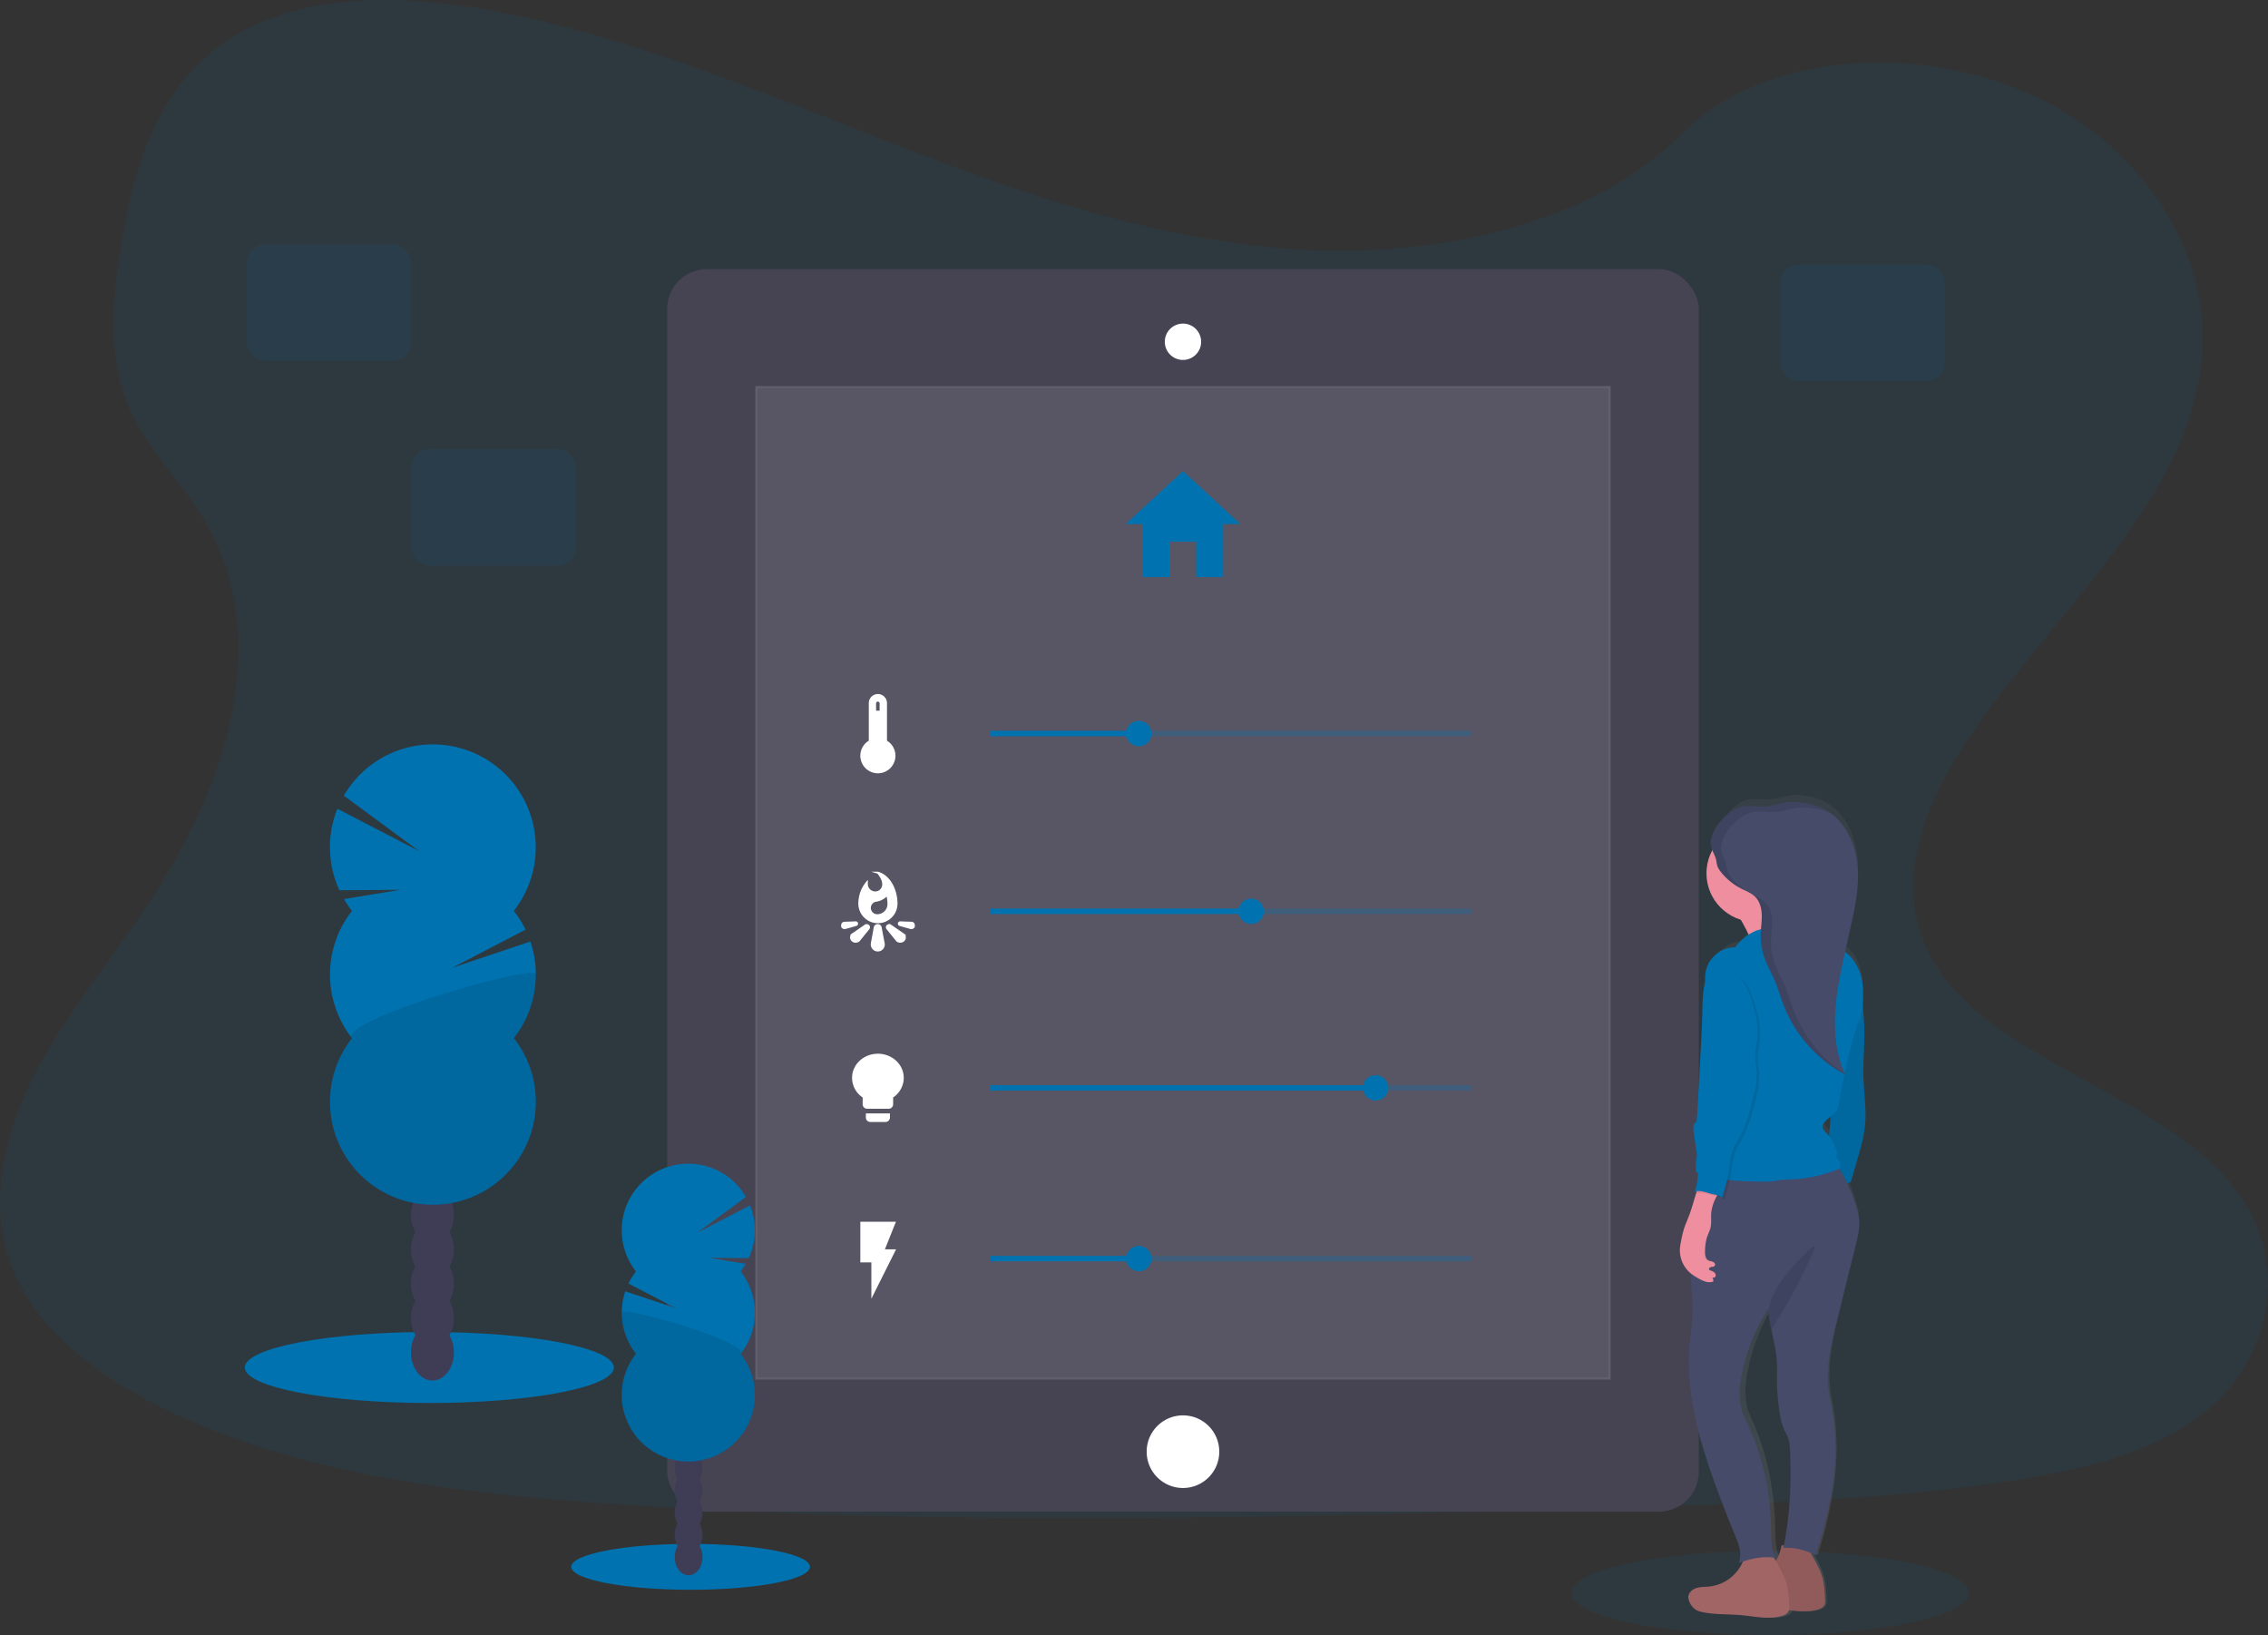 <svg id="fe68a858-d407-4692-b55a-9dffb576a509" data-name="Layer 1" xmlns="http://www.w3.org/2000/svg" xmlns:xlink="http://www.w3.org/1999/xlink" width="1130" height="814.56" viewBox="0 0 1130 814.56"><rect x="0" y="0" width="1130" height="814.56" fill="#333333" stroke="none"/><defs><linearGradient id="b5ddeed3-b78d-400e-805e-1392ba69a239" x1="283.68" y1="848.61" x2="283.68" y2="438.71" gradientTransform="matrix(-1, 0, 0, 1, 1204, 0)" gradientUnits="userSpaceOnUse"><stop offset="0" stop-color="gray" stop-opacity="0.25"/><stop offset="0.54" stop-color="gray" stop-opacity="0.12"/><stop offset="1" stop-color="gray" stop-opacity="0.1"/></linearGradient></defs><title>smart home</title><path d="M691.54,167.41c-72.44-2.51-141.44-25.9-207.32-51.49S353.07,62,282.37,48.43c-45.48-8.72-97.49-10-134.13,14.43-35.27,23.46-46.66,64-52.78,101.55-4.61,28.28-7.32,58,5.3,84.51,8.77,18.37,24.34,33.82,35.11,51.42,37.45,61.26,11,136.79-29.62,196.59-19,28.06-41.13,54.82-55.82,84.69s-21.49,64.08-8.64,94.54C54.54,706.36,84.9,729,117.8,745c66.81,32.4,145.54,41.68,222.31,46.93,169.94,11.62,340.79,6.59,511.18,1.55,63.06-1.87,126.39-3.76,188.43-13.51,34.44-5.41,70-14,95-34.75,31.75-26.34,39.62-70.94,18.34-104-35.68-55.39-134.35-69.15-159.29-128.6-13.73-32.72.37-69.17,20.32-99.52,42.8-65.11,114.54-122.22,118.32-196.64,2.6-51.11-31.89-102.3-85.21-126.48-55.9-25.35-133.4-22.16-174.64,19.8C830.12,153,755.5,169.63,691.54,167.41Z" transform="translate(-35 -42.72)" fill="#0072b0" opacity="0.1"/><rect x="332.4" y="134.07" width="514" height="618.97" rx="19.8" fill="#464353"/><rect x="376.74" y="192.74" width="425.32" height="494.09" fill="#fff" stroke="#fff" stroke-miterlimit="10" opacity="0.1"/><circle cx="589.4" cy="723.18" r="18.1" fill="#fff"/><path d="M624.4,221.53A8.55,8.55,0,1,1,633,213,8.56,8.56,0,0,1,624.4,221.53Z" transform="translate(-35 -42.72)" fill="#fff"/><path d="M624.4,204.93a8.05,8.05,0,1,1-8,8,8.06,8.06,0,0,1,8-8m0-1a9.05,9.05,0,1,0,9.05,9,9.05,9.05,0,0,0-9.05-9Z" transform="translate(-35 -42.72)" fill="#fff"/><path d="M617.8,330.2V312.6H631v17.6h13.42V303.81H653l-28.6-26.4-28.59,26.4h8.57V330.2Z" transform="translate(-35 -42.72)" fill="#0072b0"/><path d="M476.43,412V393a4,4,0,0,0-8.07,0V412a8.25,8.25,0,1,0,8.07,0ZM471,393a1.38,1.38,0,0,1,2.75,0v4.26H471Z" transform="translate(-35 -42.72)" fill="#fff" stroke="#fff" stroke-miterlimit="10"/><rect x="493.28" y="364.08" width="240" height="2.67" fill="#0072b0" opacity="0.3"/><circle cx="567.39" cy="365.42" r="6.33" fill="#0072b0"/><rect x="493.28" y="364.08" width="74.11" height="2.67" fill="#0072b0"/><path d="M473.79,504.84a1.44,1.44,0,0,0-1.48-1.26,1.46,1.46,0,0,0-1.45,1.08l-1.46,7.94a3.08,3.08,0,0,0-.06.61,3,3,0,0,0,6,0,3,3,0,0,0-.1-.73Zm11.36,3.41a3.91,3.91,0,0,0-.49-.34l-5.92-4.08a1.2,1.2,0,0,0-1.53.08,1,1,0,0,0-.16,1.32l4.56,5.65a2.56,2.56,0,0,0,.3.37,2.47,2.47,0,0,0,3.23,0,2,2,0,0,0,0-3Zm4-5.83-5.55-.2a.65.65,0,0,0-.74.52.72.72,0,0,0,.44.76h0l5.37,1.52c.78.17,1.65-.19,1.65-1,0-1-.29-1.51-1.17-1.61Zm-27.58,1.08a.72.72,0,0,0,.44-.76.66.66,0,0,0-.75-.52l-5.54.2c-.89.1-1.15.59-1.15,1.6,0,.8.85,1.17,1.62,1l5.37-1.53Zm4.53.32-5.92,4.07a3.21,3.21,0,0,0-.48.34,2,2,0,0,0,0,3,2.39,2.39,0,0,0,3.22,0,1.74,1.74,0,0,0,.31-.36l4.56-5.63a1,1,0,0,0-.16-1.32A1.21,1.21,0,0,0,466.06,503.82Zm6.34-26.36s2.6,3,2.6,5.53a4,4,0,0,1-3.95,4.32,4.21,4.21,0,0,1-4.2-4.32l0-.59a16.41,16.41,0,0,0-3.74,10.47,9.26,9.26,0,1,0,18.52,0C481.67,486.63,478.59,479.32,472.4,477.46Zm-.33,21.2a3.69,3.69,0,0,1-3.73-3.64,3.62,3.62,0,0,1,3.25-3.61,9,9,0,0,0,5.36-3,16.25,16.25,0,0,1,.68,4.68,5.56,5.56,0,0,1-5.56,5.56Z" transform="translate(-35 -42.72)" fill="#fff" stroke="#fff" stroke-miterlimit="10"/><rect x="493.28" y="452.65" width="240" height="2.67" fill="#0072b0" opacity="0.3"/><circle cx="623.39" cy="453.99" r="6.33" fill="#0072b0"/><rect x="493.28" y="452.65" width="130.72" height="2.67" fill="#0072b0"/><path d="M466.9,599.43a1.73,1.73,0,0,0,1.72,1.72h7.56a1.73,1.73,0,0,0,1.72-1.72v-1.54h-11Zm5.5-31.28c-6.85,0-12.37,5.15-12.37,11.52a11.34,11.34,0,0,0,5.28,9.5v3.73a1.71,1.71,0,0,0,1.77,1.65h10.64a1.71,1.71,0,0,0,1.77-1.65v-3.73a11.32,11.32,0,0,0,5.29-9.5C484.78,573.3,479.25,568.15,472.4,568.15Z" transform="translate(-35 -42.72)" fill="#fff" stroke="#fff" stroke-miterlimit="10"/><rect x="493.28" y="540.6" width="240" height="2.67" fill="#0072b0" opacity="0.3"/><circle cx="685.39" cy="541.93" r="6.33" fill="#0072b0"/><rect x="493.28" y="540.6" width="192.72" height="2.67" fill="#0072b0"/><path d="M464.15,651.85v19.24h5.5v16.5l11-22h-5.5l5.5-13.74Z" transform="translate(-35 -42.72)" fill="#fff" stroke="#fff" stroke-miterlimit="10"/><rect x="493.28" y="625.67" width="240" height="2.67" fill="#0072b0" opacity="0.3"/><circle cx="567.39" cy="627" r="6.33" fill="#0072b0"/><rect x="493.28" y="625.67" width="74.11" height="2.67" fill="#0072b0"/><ellipse cx="344.08" cy="780.54" rx="59.47" ry="11.44" fill="#0072b0"/><ellipse cx="343.09" cy="775.68" rx="6.92" ry="9.06" fill="#3f3d56"/><ellipse cx="343.09" cy="764.6" rx="6.92" ry="9.06" fill="#3f3d56"/><ellipse cx="343.09" cy="753.53" rx="6.92" ry="9.06" fill="#3f3d56"/><ellipse cx="343.09" cy="742.45" rx="6.92" ry="9.06" fill="#3f3d56"/><ellipse cx="343.09" cy="731.37" rx="6.92" ry="9.06" fill="#3f3d56"/><ellipse cx="343.09" cy="720.29" rx="6.92" ry="9.06" fill="#3f3d56"/><ellipse cx="343.09" cy="709.21" rx="6.92" ry="9.06" fill="#3f3d56"/><path d="M404,676.13a34.28,34.28,0,0,0,2.58-3.8l-18.2-3,19.68.15a33.27,33.27,0,0,0,.63-26.28L382.31,656.9,406.65,639a33.17,33.17,0,1,0-54.78,37.12,33.85,33.85,0,0,0-3.78,6l23.62,12.27L346.53,686a33.19,33.19,0,0,0,5.34,31.14,33.16,33.16,0,1,0,52.14,0,33.18,33.18,0,0,0,0-41Z" transform="translate(-35 -42.72)" fill="#0072b0"/><path d="M344.78,696.63a33,33,0,0,0,7.09,20.5,33.16,33.16,0,1,0,52.14,0C408.45,711.49,344.78,692.91,344.78,696.63Z" transform="translate(-35 -42.72)" opacity="0.1"/><ellipse cx="213.92" cy="681.25" rx="91.94" ry="17.68" fill="#0072b0"/><ellipse cx="215.45" cy="673.74" rx="10.7" ry="14.01" fill="#3f3d56"/><ellipse cx="215.45" cy="656.61" rx="10.7" ry="14.01" fill="#3f3d56"/><ellipse cx="215.45" cy="639.48" rx="10.7" ry="14.01" fill="#3f3d56"/><ellipse cx="215.45" cy="622.35" rx="10.7" ry="14.01" fill="#3f3d56"/><ellipse cx="215.45" cy="605.23" rx="10.7" ry="14.01" fill="#3f3d56"/><ellipse cx="215.45" cy="588.1" rx="10.7" ry="14.01" fill="#3f3d56"/><ellipse cx="215.45" cy="570.97" rx="10.7" ry="14.01" fill="#3f3d56"/><path d="M210.38,496.48a52.24,52.24,0,0,1-4-5.87L234.52,486l-30.42.23a51.41,51.41,0,0,1-1-40.63l40.82,21.17L206.3,439.09A51.28,51.28,0,1,1,291,496.48a50.9,50.9,0,0,1,5.84,9.35l-36.51,19,38.93-13.07A51.3,51.3,0,0,1,291,559.89a51.28,51.28,0,1,1-80.61,0,51.3,51.3,0,0,1,0-63.41Z" transform="translate(-35 -42.72)" fill="#0072b0"/><path d="M302,528.18a51.1,51.1,0,0,1-11,31.71,51.28,51.28,0,1,1-80.61,0C203.51,551.16,302,522.43,302,528.18Z" transform="translate(-35 -42.72)" opacity="0.1"/><ellipse cx="882" cy="793.56" rx="99" ry="21" fill="#0072b0" opacity="0.1"/><path d="M880.25,838.7a5.83,5.83,0,0,0,.38,1.49,8.51,8.51,0,0,0,3.28,4.55,8.93,8.93,0,0,0,2.6,1c6.13,1.47,12.5,1,18.76,1.63s12.89,2.26,19.07.5c1.48-.42,3-1.19,3.6-2.7a1.61,1.61,0,0,0,.09-.29c4.49.58,9,1,13.3-.21,1.47-.42,3-1.19,3.6-2.7a6.1,6.1,0,0,0,.21-2.41c-.18-4.21-.38-8.48-1.66-12.47a35,35,0,0,0-1.71-4.21q-1.47-3.15-3.2-6.15l-.35-.65c.84.37,1.66.77,2.47,1.2a210,210,0,0,0,8.09-35.41A124.52,124.52,0,0,0,947.54,739a61.05,61.05,0,0,1-1-14.29c.41-9.53,2.62-18.85,4.82-28.11q1.68-7,3.35-14.09,2.38-10,4.78-20.08c1.06-4.45,2.12-9,1.79-13.58a35.5,35.5,0,0,0-1.48-7.38,85.12,85.12,0,0,0-4.2-11.34,1.9,1.9,0,0,0,1.41-.29,2.41,2.41,0,0,0,.63-1.25l2.52-9.08c1.77-6.36,3.54-12.77,4-19.37.55-7.47-.58-15-.82-22.44-.31-9.72.87-19.47.24-29.17-.14-2.1-.36-4.19-.61-6.27.11-1.1.14-2.2.17-3.3.16-5.42.1-10.83-1.89-15.83a22,22,0,0,0-6.59-9.14c.09-.45.19-.89.28-1.34l2.1-10c2.32-11.09,4.66-22.45,3.33-33.72-1.19-10-5.88-20.16-13.82-25.5l-.07-.05-.85-.54-.15-.09c-.26-.16-.53-.31-.8-.45l-.2-.11c-.32-.18-.66-.35-1-.5a31.6,31.6,0,0,0-8-2.39l-1.1-.17a30.68,30.68,0,0,0-3.31-.34l-1.11,0a22.89,22.89,0,0,0-3.31.2c-.41,0-.81.12-1.22.2l-1.2.25a50.63,50.63,0,0,1-7.24,1.51c-.46,0-.93.06-1.39.07-1.39,0-2.78-.09-4.18-.17-.69,0-1.39-.06-2.08-.06a16.46,16.46,0,0,0-3.43.31,14.46,14.46,0,0,0-5.4,2.49,22.56,22.56,0,0,0-3.28,2.92,33.1,33.1,0,0,0-2.28,2.74c-.33.44-.65.89-1,1.36l-.46.71c-.29.49-.57,1-.83,1.48a19,19,0,0,0-1,2.32,11.09,11.09,0,0,0-.45,6.49,12.52,12.52,0,0,0,.44,1.35,25.43,25.43,0,0,0-2.75,11.59c0,11,6.86,20.28,16.29,23.34,1.15,2.12,2.55,4.82,3.72,7.44a26.86,26.86,0,0,0-6.39,6.46c-5.86-.33-11.64,4.34-13.5,10.23a18.6,18.6,0,0,0-.71,7c-1.22,4.92-1.28,10.24-1.39,15.38-.17,8.1-.59,16.18-1,24.27s-.83,16.11-1.25,24.17c-.12,2.31-.24,4.63-.54,6.92-1.47.39-1.54,2.4-1.37,4,.46,4.27,1.21,8.59,1.69,12.88a21.27,21.27,0,0,0-.41,8.09l.85.38a32.41,32.41,0,0,1-1.2,8.17,2.93,2.93,0,0,1-.64,1.31,4.33,4.33,0,0,1,1.33-.33c-1.27,4.18-2.28,8.46-3.77,12.57-.77,2.12-1.67,4.2-2.33,6.37a59.68,59.68,0,0,0-1.4,6.26,30.48,30.48,0,0,0-.53,3.68,15.53,15.53,0,0,0,5.27,12.66c0,.82-.06,1.63-.06,2.45,0,5.85.86,11.68.65,17.52-.28,7.87-1.69,15.32-1.73,23.2-.13,21.8,5.85,43.11,12.87,63.6q4.17,12.18,8.85,24.13c1.84,4.72,3.92,10,1.94,14.63.67-.27,1.33-.52,2-.76a21,21,0,0,1-4.58,7A19.28,19.28,0,0,1,890.08,833c-2.09.23-4.24.11-6.23.84S880.05,836.49,880.25,838.7Zm25.56-113.12a96.87,96.87,0,0,1,12.28-31.88l.06.65c.32,3.22.91,6.44,1.55,9.65,1.34,6.76,2.91,13.51,2.67,20.3a115.64,115.64,0,0,0,1.26,21.52,34.09,34.09,0,0,0,2,8.14c.66,1.56,1.52,3,2,4.64a22.17,22.17,0,0,1,.8,5.75,206.93,206.93,0,0,1-2.92,47.89c-.69,0-1.13.11-1.14.2a21.68,21.68,0,0,1-2.73,7.66l-.12-.22c-.24-.42-.49-.9-.75-1.38l.83.13c-2.29-4.94-2.08-10.7-2.18-16.2a149.15,149.15,0,0,0-2.27-22.25A129.4,129.4,0,0,0,907,748a25.2,25.2,0,0,1-2-6.78A45.6,45.6,0,0,1,905.81,725.58Zm41.25-119a17,17,0,0,0-1.21-1.46c-1-1.07-2.2-2.31-1.9-3.77a3.69,3.69,0,0,1,.84-1.54,22,22,0,0,1,2.66-2.79l.32-.28Q947.41,601.63,947.06,606.55Z" transform="translate(-35 -42.72)" fill="url(#b5ddeed3-b78d-400e-805e-1392ba69a239)"/><path d="M961.64,534l1.1,8.49c.37,2.88.74,5.75.94,8.64.67,9.62-.57,19.28-.25,28.92.26,7.42,1.44,14.83.87,22.24-.51,6.54-2.37,12.9-4.23,19.2l-2.64,9a2.38,2.38,0,0,1-.66,1.24,2.33,2.33,0,0,1-1.69.27L943.36,631c.75-3.44,1.58-7,2-10.53.32-2.76.51-5.54.71-8.32.62-8.66,1.33-17.32,2-26l1.25-15.2c.53-6.6,1.08-13.23,2.74-19.64A39.09,39.09,0,0,1,961.64,534Z" transform="translate(-35 -42.72)" fill="#0072b0"/><path d="M961.64,534l1.1,8.49c.37,2.88.74,5.75.94,8.64.67,9.62-.57,19.28-.25,28.92.26,7.42,1.44,14.83.87,22.24-.51,6.54-2.37,12.9-4.23,19.2l-2.64,9a2.38,2.38,0,0,1-.66,1.24,2.33,2.33,0,0,1-1.69.27L943.36,631c.75-3.44,1.58-7,2-10.53.32-2.76.51-5.54.71-8.32.62-8.66,1.33-17.32,2-26l1.25-15.2c.53-6.6,1.08-13.23,2.74-19.64A39.09,39.09,0,0,1,961.64,534Z" transform="translate(-35 -42.72)" opacity="0.1"/><path d="M940.76,823.05a35.81,35.81,0,0,1,1.8,4.18c1.34,3.95,1.54,8.19,1.74,12.36a6,6,0,0,1-.22,2.39c-.58,1.5-2.24,2.26-3.79,2.67-6.49,1.75-13.33.11-20-.49s-13.26-.16-19.7-1.61a10.06,10.06,0,0,1-2.73-.95,8.51,8.51,0,0,1-3.45-4.5,5.88,5.88,0,0,1-.39-1.48c-.21-2.2,1.7-4.1,3.78-4.82s4.35-.61,6.54-.83a20.6,20.6,0,0,0,18.24-17.21c.08-.48,10.84-.19,12,.43,1.32.73,2.12,2.54,2.87,3.77Q939.22,819.93,940.76,823.05Z" transform="translate(-35 -42.72)" fill="#a26565"/><path d="M940.76,823.05a35.81,35.81,0,0,1,1.8,4.18c1.34,3.95,1.54,8.19,1.74,12.36a6,6,0,0,1-.22,2.39c-.58,1.5-2.24,2.26-3.79,2.67-6.49,1.75-13.33.11-20-.49s-13.26-.16-19.7-1.61a10.06,10.06,0,0,1-2.73-.95,8.51,8.51,0,0,1-3.45-4.5,5.88,5.88,0,0,1-.39-1.48c-.21-2.2,1.7-4.1,3.78-4.82s4.35-.61,6.54-.83a20.6,20.6,0,0,0,18.24-17.21c.08-.48,10.84-.19,12,.43,1.32.73,2.12,2.54,2.87,3.77Q939.22,819.93,940.76,823.05Z" transform="translate(-35 -42.72)" opacity="0.1"/><path d="M922.91,826.23a34,34,0,0,1,1.8,4.17c1.35,4,1.55,8.19,1.74,12.36a5.83,5.83,0,0,1-.22,2.39c-.57,1.5-2.23,2.26-3.78,2.68-6.49,1.74-13.34.1-20-.5s-13.27-.16-19.7-1.61a9.62,9.62,0,0,1-2.73-1,8.47,8.47,0,0,1-3.45-4.5,5.88,5.88,0,0,1-.39-1.48c-.21-2.19,1.7-4.1,3.78-4.82s4.35-.6,6.54-.83a20.61,20.61,0,0,0,18.24-17.2c.08-.48,10.84-.2,12,.42,1.33.73,2.13,2.54,2.88,3.77C920.76,822.11,921.88,824.15,922.91,826.23Z" transform="translate(-35 -42.72)" fill="#a26565"/><path d="M876.38,720c-.14,21.61,6.14,42.73,13.51,63q4.38,12.06,9.29,23.91c1.94,4.68,4.13,9.88,2.05,14.5,6-2.28,12.1-3.62,18.41-2.57-2.4-4.9-2.17-10.6-2.28-16A140.3,140.3,0,0,0,915,780.79a123,123,0,0,0-10.79-31.89,24.3,24.3,0,0,1-2.09-6.72c-.82-5.14-.18-10.42.89-15.51a92.47,92.47,0,0,1,12.9-31.6l.06.64a93.27,93.27,0,0,0,1.62,9.57c1.41,6.69,3.06,13.39,2.81,20.12a108.83,108.83,0,0,0,1.32,21.33,32.43,32.43,0,0,0,2.15,8.06c.69,1.55,1.59,3,2.13,4.61a21,21,0,0,1,.84,5.7c.8,16.27,0,32.79-3.32,48.74,5.57-.44,11.14,1.17,16.12,3.67a198.54,198.54,0,0,0,8.5-35.1,116.62,116.62,0,0,0-1.3-42.46,56.42,56.42,0,0,1-1.05-14.15c.43-9.45,2.75-18.69,5.06-27.87l3.52-14q2.5-10,5-19.91c1.11-4.41,2.23-8.92,1.88-13.46a33.4,33.4,0,0,0-1.56-7.32,81.69,81.69,0,0,0-11.07-22.64c-19.27,1.08-38.77-.72-58-2.2a3.89,3.89,0,0,0-2.72.46,3.85,3.85,0,0,0-1.1,2.48l-7.23,41a103,103,0,0,0-2,17.3c0,5.8.9,11.58.68,17.37C877.9,704.81,876.42,712.19,876.38,720Z" transform="translate(-35 -42.72)" fill="#454b69"/><path d="M916,695.71a93.27,93.27,0,0,0,1.62,9.57c4.19-7.25,8.71-14.32,12.57-21.75,1-1.91,1.94-3.85,2.89-5.79l2.85-5.8c.53-1.09,1.06-2.18,1.54-3.29a23.77,23.77,0,0,0,1.79-5c-1.4-.26-4.86,3.52-5.9,4.51a80.64,80.64,0,0,0-6,6.64A72.81,72.81,0,0,0,921,683,39.88,39.88,0,0,0,916,695.71Z" transform="translate(-35 -42.72)" opacity="0.1"/><path d="M899.9,496.8s10.7,17.05,8.72,20.62,33.7-3.17,33.7-3.17-19.43-17.05-17.44-24.19S899.9,496.8,899.9,496.8Z" transform="translate(-35 -42.72)" fill="#ee8e9e"/><circle cx="874.41" cy="435.05" r="24.19" fill="#ee8e9e"/><path d="M899.54,514.68a24.56,24.56,0,0,1,10.17-8.21,36.38,36.38,0,0,1,7.23-1.78l9.65-1.7c2.36-.42,4.89-.81,7.09.16a11.62,11.62,0,0,1,3,2.21c3.35,3.11,6.6,6.52,10.81,8.32,1.15.49,2.35.85,3.5,1.34,4.71,2,8.23,6.26,10.22,11,2.1,4.94,2.16,10.31,2,15.68a27.56,27.56,0,0,1-.55,5.52,35.57,35.57,0,0,1-1.83,5.06A92.57,92.57,0,0,0,957.51,563q-3.75,14.35-6.24,29a10.87,10.87,0,0,1-1.21,4,14.36,14.36,0,0,1-3.34,3.21,20.86,20.86,0,0,0-2.79,2.77,3.62,3.62,0,0,0-.89,1.52c-.31,1.44,1,2.68,2,3.73a18.06,18.06,0,0,1,4.52,7.87,3.17,3.17,0,0,1,.72,2.17,3.8,3.8,0,0,0-.23,1.72,3.88,3.88,0,0,0,.91,1.41,5.33,5.33,0,0,1,1,4.28,67.89,67.89,0,0,1-23.68,5.54c-2,.1-4,.1-6,.34-1.42.18-2.82.47-4.24.64a45.78,45.78,0,0,1-6.2.16c-10.77-.22-21.85-.49-31.74-4.76-.93-5.07,1.08-10.24,2.34-15.24,2-8,2.5-16.19,4-24.26,1-5.51,2.5-10.94,3.35-16.49s1.05-11.3-.48-16.7c-1.35-4.78-1.76-9.66-3.16-14.43s-2.38-9.94-.8-14.66C887.31,519,893.38,514.35,899.54,514.68Z" transform="translate(-35 -42.72)" fill="#0072b0"/><path d="M887.66,464.94c-1.18-4.29,1.14-8.76,3.9-12.25,3-3.75,6.82-7.13,11.51-8.07,3.81-.77,7.76.16,11.64-.15,3.43-.27,6.73-1.51,10.14-2a32.12,32.12,0,0,1,9.28.35,35.25,35.25,0,0,1,8.45,2.36c10.3,4.57,16.33,15.83,17.73,27s-1,22.43-3.49,33.42l-2.21,9.94c-2.3,10.35-4.6,20.74-5.21,31.32s.53,21.44,4.88,31.1a66.89,66.89,0,0,1-30.73-34.79c-1.56-4.09-2.72-8.34-4.46-12.36-1.49-3.46-3.4-6.74-4.72-10.27a33.36,33.36,0,0,1-2.11-12.47c.08-3.2.61-6.38.52-9.58s-.91-6.53-3.12-8.85c-2-2.05-4.75-3-7.28-4.33a30.31,30.31,0,0,1-10.19-8.5c-1.59-2.08-1.68-3-2.08-5.36S888.28,467.21,887.66,464.94Z" transform="translate(-35 -42.72)" fill="#454b69"/><path d="M887.63,646.65c-.25,2.49.2,5-.34,7.47-.41,1.84-1.36,3.5-1.92,5.3a25.2,25.2,0,0,0-.85,6.37c-.08,1.8.06,4,1.66,4.84.7.37,1.54.37,2.27.69s1.35,1.19.93,1.87-1.14.57-1.8.7-1.37.81-1,1.36a1.14,1.14,0,0,0,.58.37,7.08,7.08,0,0,1,1.88.9,1.92,1.92,0,0,1,.77,1.83,1.13,1.13,0,0,1-1.61.74,5,5,0,0,1,.47,2c-2.56,1.1-5.43-.34-7.83-1.73a29.49,29.49,0,0,1-3-1.92A15,15,0,0,1,872,664.67a29.79,29.79,0,0,1,.57-3.65,54.92,54.92,0,0,1,1.47-6.21c.69-2.15,1.63-4.2,2.44-6.31,1.72-4.49,2.83-9.19,4.39-13.74a2.08,2.08,0,0,1,.75-1.19,2.11,2.11,0,0,1,1.11-.21,18.19,18.19,0,0,1,5.21.48c1,.3,2.71,1,3.18,2s-.28,1.84-.73,2.67A22.38,22.38,0,0,0,887.63,646.65Z" transform="translate(-35 -42.72)" fill="#ee8e9e"/><path d="M889.26,525.14a7.33,7.33,0,0,0-1.28,1.78c-3.44,6.25-3.48,13.72-3.64,20.85-.18,8-.62,16-1.06,24.05l-1.31,24c-.13,2.29-.25,4.58-.58,6.85-1.54.39-1.6,2.39-1.43,4,1.11,9.78,3.86,19.85,1,29.26a2.94,2.94,0,0,1-.67,1.3,7.81,7.81,0,0,1,4.47-.06c1.43.3,2.81.83,4.25,1.16,1.82.41,3.88.59,5.12,2a99.24,99.24,0,0,0,3.35-12.92c.68-4,.87-8.12,2.49-11.82.65-1.49,1.53-2.87,2.33-4.3,4.19-7.48,6.25-15.93,8.26-24.27a35.43,35.43,0,0,0,.64-12.06,41.47,41.47,0,0,1-.5-5.55,42.64,42.64,0,0,1,.77-5.84,39.15,39.15,0,0,0-1.17-16.91c-1.5-5.09-2.82-10.45-6-14.73S894.57,525.21,889.26,525.14Z" transform="translate(-35 -42.72)" opacity="0.1"/><path d="M888.07,524.34a7.39,7.39,0,0,0-1.28,1.79c-3.44,6.24-3.48,13.72-3.64,20.85-.18,8-.62,16-1.06,24l-1.31,24c-.13,2.29-.25,4.58-.58,6.85-1.54.39-1.6,2.39-1.42,4,1.1,9.78,3.85,19.84,1,29.26a2.94,2.94,0,0,1-.67,1.3,7.81,7.81,0,0,1,4.47-.06c1.43.3,2.81.83,4.25,1.15,1.82.42,3.88.59,5.12,2a98.21,98.21,0,0,0,3.35-12.93c.68-4,.87-8.11,2.49-11.81a48.28,48.28,0,0,1,2.33-4.3c4.2-7.48,6.25-15.94,8.26-24.28a35.42,35.42,0,0,0,.64-12.06,26,26,0,0,1,.27-11.39,39.1,39.1,0,0,0-1.17-16.9c-1.5-5.09-2.82-10.45-6-14.73S893.38,524.42,888.07,524.34Z" transform="translate(-35 -42.72)" fill="#0072b0"/><g opacity="0.1"><path d="M891.56,452.69c3-3.75,6.82-7.13,11.51-8.07,3.81-.77,7.76.16,11.64-.15,3.43-.27,6.73-1.51,10.14-2a32.12,32.12,0,0,1,9.28.35,35.25,35.25,0,0,1,8.45,2.36,25.09,25.09,0,0,1,4.17,2.37,35.56,35.56,0,0,0-7.47-2,32,32,0,0,0-9.27-.35c-3.42.44-6.71,1.67-10.15,1.94-3.87.31-7.82-.61-11.64.15-4.69.94-8.53,4.33-11.5,8.08-2.77,3.48-5.08,7.95-3.91,12.25.62,2.26,2.06,4.24,2.45,6.57s.49,3.28,2.09,5.36a30.38,30.38,0,0,0,7.34,6.83c-.77-.36-1.56-.72-2.31-1.11a30.31,30.31,0,0,1-10.19-8.5c-1.59-2.08-1.68-3-2.08-5.36s-1.83-4.3-2.45-6.57C886.48,460.65,888.8,456.18,891.56,452.69Z" transform="translate(-35 -42.72)"/><path d="M909.66,489.7a10,10,0,0,0-1.35-1.17c2.31,1.12,4.74,2.1,6.51,4,2.21,2.31,3,5.65,3.12,8.85s-.45,6.38-.52,9.57a33.41,33.41,0,0,0,2.11,12.48c1.32,3.53,3.23,6.8,4.72,10.27,1.73,4,2.89,8.26,4.45,12.35a67,67,0,0,0,25.41,31.62c.06.13.11.27.17.4a66.89,66.89,0,0,1-30.73-34.79c-1.56-4.09-2.72-8.34-4.46-12.36-1.49-3.46-3.4-6.74-4.72-10.27a33.36,33.36,0,0,1-2.11-12.47c.08-3.2.61-6.38.52-9.58S911.87,492,909.66,489.7Z" transform="translate(-35 -42.72)"/></g><rect x="123" y="121.78" width="82" height="58" rx="9.15" fill="#0072b0" opacity="0.1"/><rect x="205" y="223.78" width="82" height="58" rx="9.15" fill="#0072b0" opacity="0.1"/><rect x="887" y="131.78" width="82" height="58" rx="9.15" fill="#0072b0" opacity="0.1"/></svg>